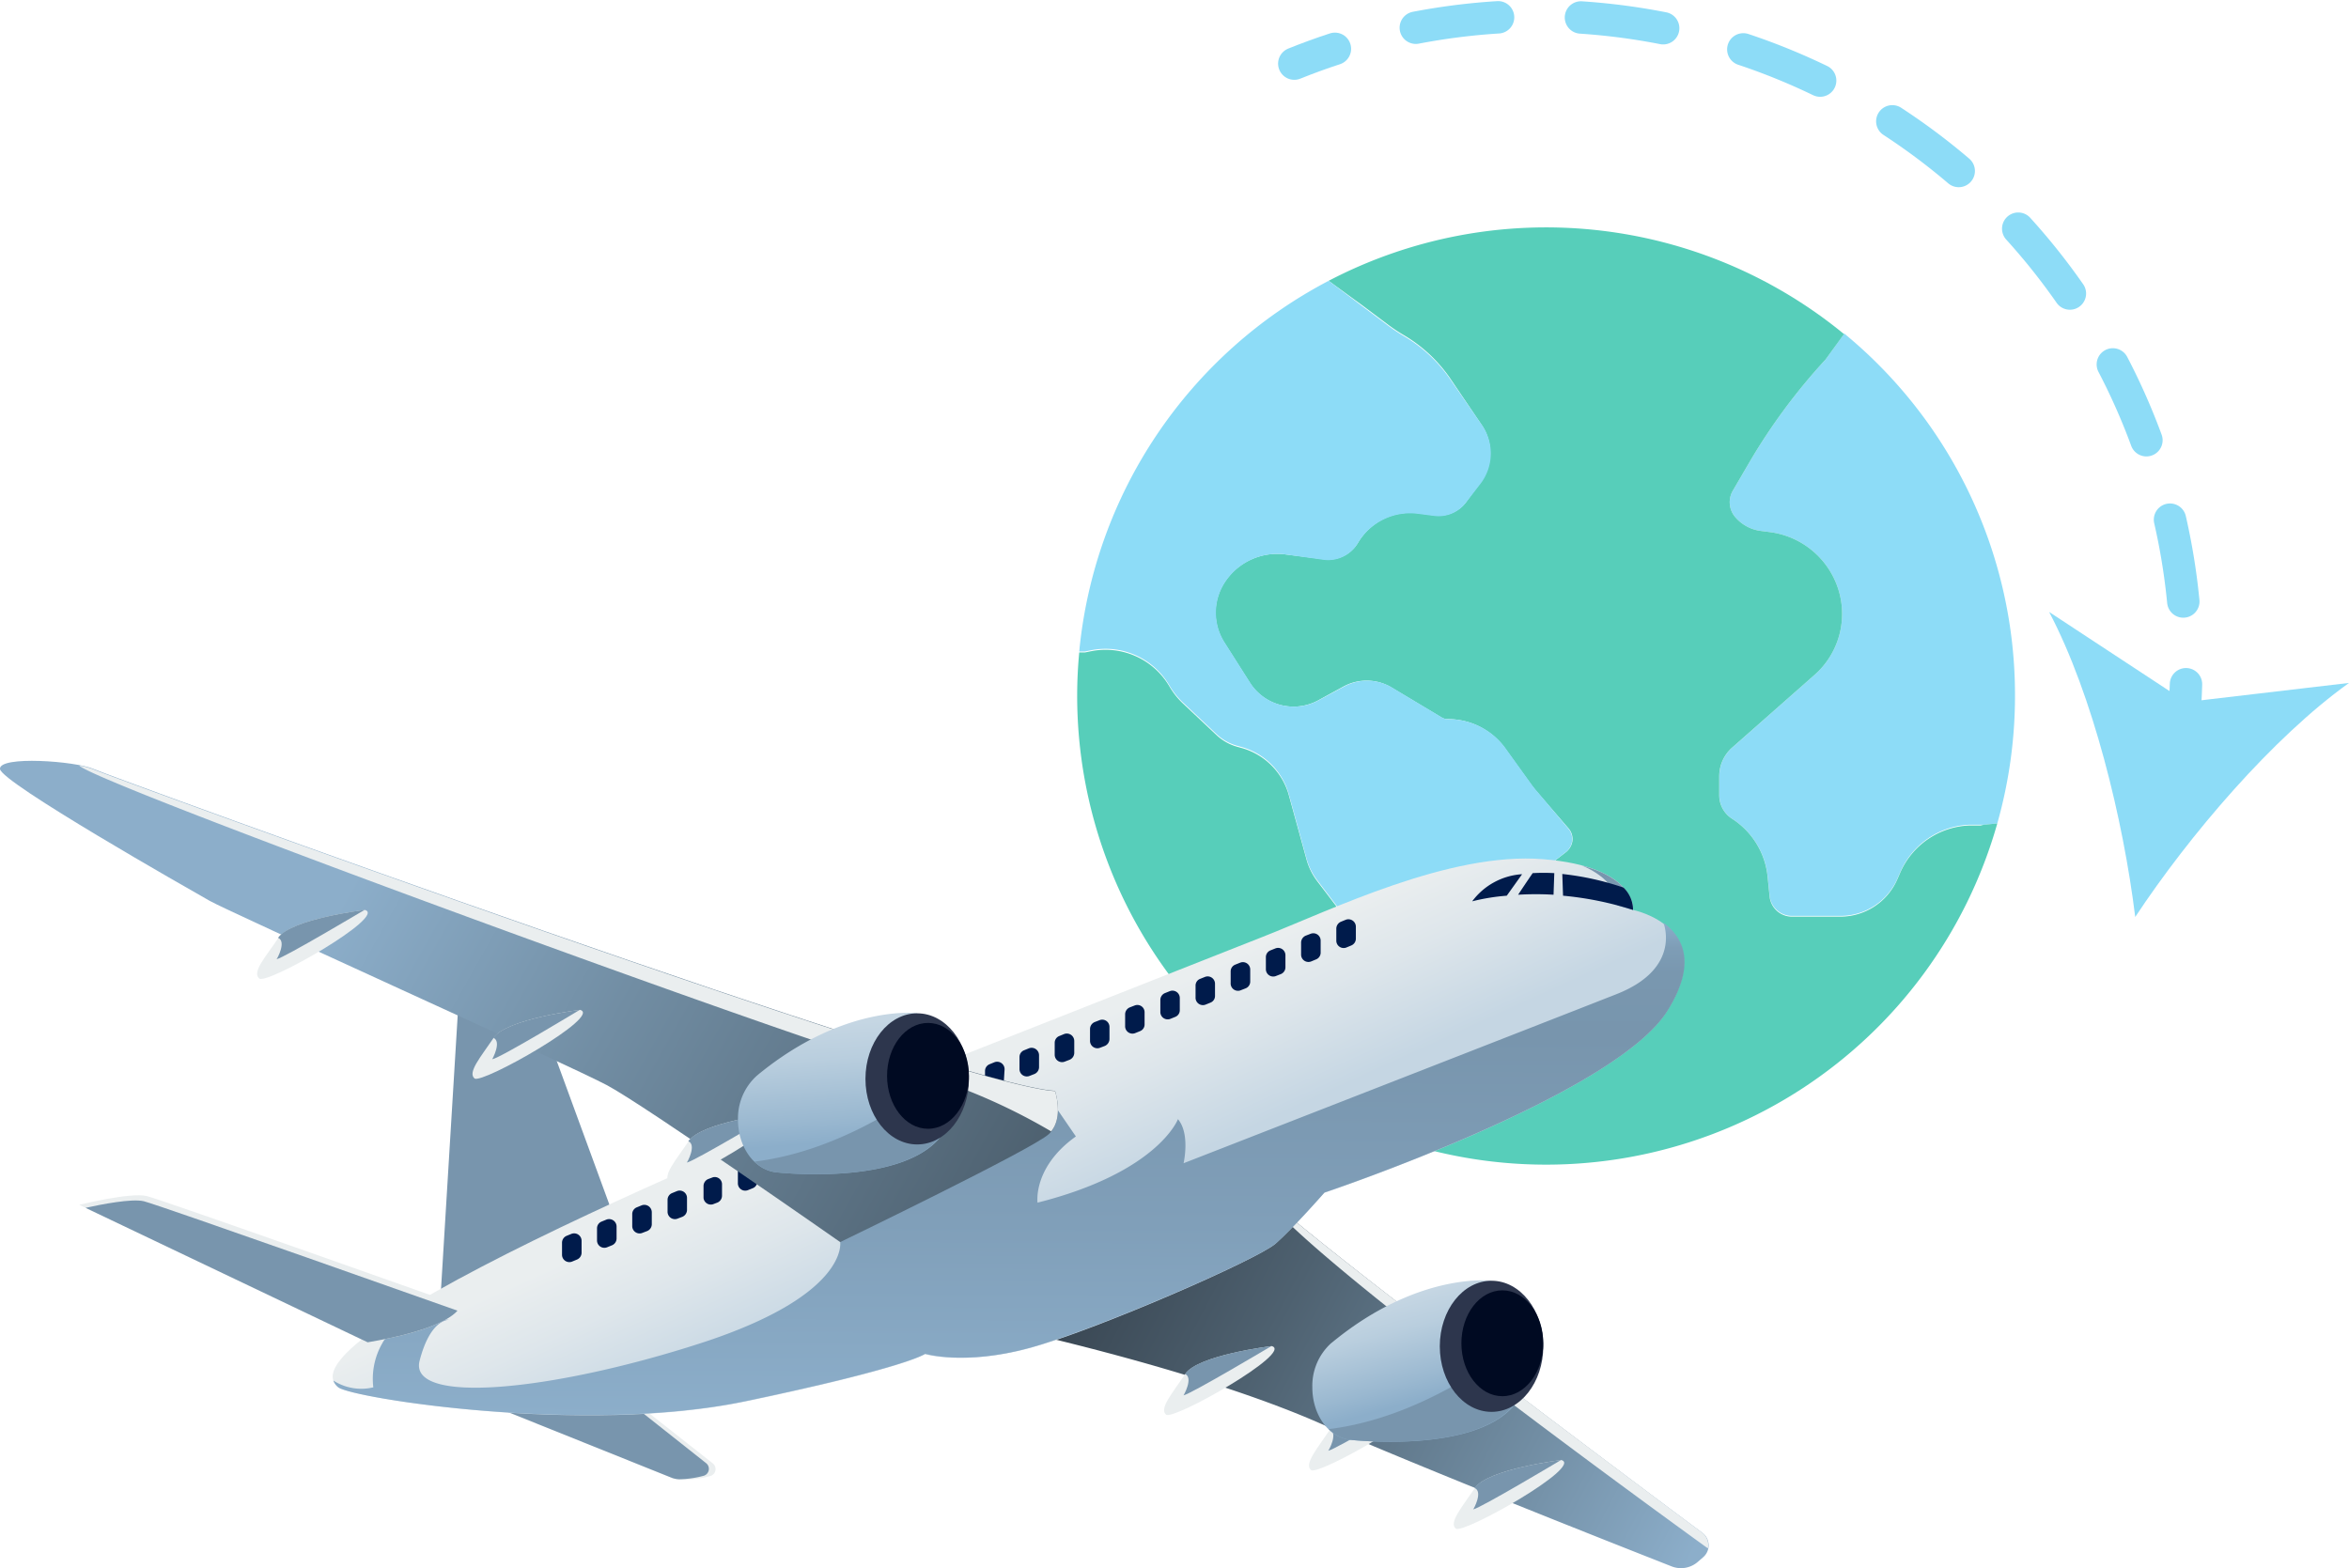<svg xmlns="http://www.w3.org/2000/svg" xmlns:xlink="http://www.w3.org/1999/xlink" viewBox="0 0 217.46 145.19"><defs><style>.cls-1{fill:#8ddcf7;}.cls-2{fill:#57ceba;}.cls-3,.cls-4{fill:none;stroke:#8ddcf7;stroke-linecap:round;stroke-linejoin:round;stroke-width:3px;}.cls-4{stroke-dasharray:7.68 7.68;}.cls-5{fill:url(#linear-gradient);}.cls-6{fill:#eaeeef;}.cls-7{fill:#7895ad;}.cls-8{fill:url(#linear-gradient-2);}.cls-9{fill:url(#linear-gradient-3);}.cls-10{fill:url(#linear-gradient-4);}.cls-11{fill:url(#linear-gradient-5);}.cls-12{fill:#001b4b;}.cls-13{fill:url(#linear-gradient-6);}.cls-14{fill:url(#linear-gradient-7);}.cls-15{fill:#2d364d;}.cls-16{fill:#000a22;}.cls-17{fill:url(#linear-gradient-8);}</style><linearGradient id="linear-gradient" x1="3225.76" y1="109.21" x2="3159.77" y2="143.88" gradientTransform="matrix(-1, 0, 0, 1, 3316.46, 0)" gradientUnits="userSpaceOnUse"><stop offset="0" stop-color="#303b45"/><stop offset="0.15" stop-color="#384551"/><stop offset="0.41" stop-color="#4e6170"/><stop offset="0.76" stop-color="#718da3"/><stop offset="1" stop-color="#8caeca"/></linearGradient><linearGradient id="linear-gradient-2" x1="3226.84" y1="99.73" x2="3220.58" y2="113.51" gradientTransform="matrix(-1, 0, 0, 1, 3316.46, 0)" gradientUnits="userSpaceOnUse"><stop offset="0" stop-color="#eaeeef"/><stop offset="0.4" stop-color="#dee6eb"/><stop offset="1" stop-color="#c5d6e3"/></linearGradient><linearGradient id="linear-gradient-3" x1="3274.83" y1="122.19" x2="3274.83" y2="122.19" gradientTransform="matrix(-1, 0, 0, 1, 3316.46, 0)" gradientUnits="userSpaceOnUse"><stop offset="0" stop-color="#8caeca"/><stop offset="0.02" stop-color="#86a7c2"/><stop offset="0.05" stop-color="#7e9db6"/><stop offset="0.1" stop-color="#7997af"/><stop offset="0.23" stop-color="#7895ad"/><stop offset="0.61" stop-color="#809fb9"/><stop offset="1" stop-color="#8caeca"/></linearGradient><linearGradient id="linear-gradient-4" x1="3222.96" y1="85.14" x2="3223.21" y2="131.26" xlink:href="#linear-gradient-3"/><linearGradient id="linear-gradient-5" x1="3167.67" y1="80.13" x2="3167.69" y2="84.23" xlink:href="#linear-gradient-3"/><linearGradient id="linear-gradient-6" x1="3181.93" y1="134.96" x2="3282.15" y2="78.58" xlink:href="#linear-gradient"/><linearGradient id="linear-gradient-7" x1="3187.59" y1="120.44" x2="3185.08" y2="129.63" gradientTransform="matrix(-1, 0, 0, 1, 3316.46, 0)" gradientUnits="userSpaceOnUse"><stop offset="0" stop-color="#c5d6e3"/><stop offset="0.29" stop-color="#b9cede"/><stop offset="0.8" stop-color="#9ab8d0"/><stop offset="1" stop-color="#8caeca"/></linearGradient><linearGradient id="linear-gradient-8" x1="3239.48" y1="94.85" x2="3238.65" y2="105.7" xlink:href="#linear-gradient-7"/></defs><g id="圖層_2" data-name="圖層 2"><g id="圖層_1-2" data-name="圖層 1"><path class="cls-1" d="M186.54,64.41a43.42,43.42,0,0,1-1.64,11.83l-1.24.12-.3,0-1.06,0a7.29,7.29,0,0,0-6.38,4.38l-.27.62a5.76,5.76,0,0,1-5.27,3.44H165.9A2.08,2.08,0,0,1,163.83,83l-.18-1.79a7.24,7.24,0,0,0-3.3-5.41,2.57,2.57,0,0,1-1.18-2.16V71.85a3.53,3.53,0,0,1,1.19-2.63L168,62.47a7.53,7.53,0,0,0,2.21-7.82,7.68,7.68,0,0,0-6.4-5.39l-.77-.1a3.73,3.73,0,0,1-2.38-1.26,2.12,2.12,0,0,1-.26-2.44l1.6-2.74a55.32,55.32,0,0,1,7-9.43l1.73-2.41A43.32,43.32,0,0,1,186.54,64.41Z"/><path class="cls-2" d="M183.66,76.36l1.24-.12A43.41,43.41,0,0,1,99.72,64.41c0-1.37.07-2.72.19-4l.52,0,.6-.12a6.85,6.85,0,0,1,7.25,3.3,7,7,0,0,0,1.25,1.56l3.09,2.91a4.6,4.6,0,0,0,1.95,1.09l.36.1a6.29,6.29,0,0,1,4.38,4.36l1.65,6a5.85,5.85,0,0,0,1,2l5,6.57a6.33,6.33,0,0,1,1.21,2.8l1.37,8.18a1.19,1.19,0,0,0,.42.75,1.15,1.15,0,0,0,1.17.16,2.31,2.31,0,0,0,1.41-1.92,8.26,8.26,0,0,1,1.92-4.53l1.45-1.75a3,3,0,0,0,.57-1L138,85.93a7.25,7.25,0,0,1,2.5-3.6l4.44-3.41a1.63,1.63,0,0,0,.62-1,1.5,1.5,0,0,0-.35-1.22l-3-3.48a8.11,8.11,0,0,1-.51-.65l-2.26-3.14a6.52,6.52,0,0,0-5.39-2.85,1.09,1.09,0,0,1-.61-.16l-4.62-2.77a4.5,4.5,0,0,0-4.41-.11L122,64.86a4.79,4.79,0,0,1-6.3-1.66l-2.37-3.73a5.14,5.14,0,0,1,.09-5.63A5.8,5.8,0,0,1,119,51.33l3.54.45a3.19,3.19,0,0,0,3.17-1.52,5.62,5.62,0,0,1,5.55-2.74l1.55.2a3.16,3.16,0,0,0,2.89-1.2L137,44.75a4.61,4.61,0,0,0,.13-5.46L134.23,35a13.55,13.55,0,0,0-4.32-4,15.37,15.37,0,0,1-1.3-.86l-2.48-1.86L123,26a43.44,43.44,0,0,1,47.71,4.93L169,33.29a55.32,55.32,0,0,0-7,9.43l-1.6,2.74a2.12,2.12,0,0,0,.26,2.44,3.73,3.73,0,0,0,2.38,1.26l.77.1a7.68,7.68,0,0,1,6.4,5.39A7.53,7.53,0,0,1,168,62.47l-7.65,6.75a3.53,3.53,0,0,0-1.19,2.63v1.79a2.57,2.57,0,0,0,1.18,2.16,7.24,7.24,0,0,1,3.3,5.41l.18,1.79a2.08,2.08,0,0,0,2.07,1.87h4.48a5.76,5.76,0,0,0,5.27-3.44l.27-.62a7.29,7.29,0,0,1,6.38-4.38l1.06,0Z"/><path class="cls-1" d="M145.18,76.71a1.5,1.5,0,0,1,.35,1.22,1.63,1.63,0,0,1-.62,1l-4.44,3.41a7.25,7.25,0,0,0-2.5,3.6l-1.49,4.84a3,3,0,0,1-.57,1l-1.45,1.75a8.26,8.26,0,0,0-1.92,4.53,2.31,2.31,0,0,1-1.41,1.92,1.15,1.15,0,0,1-1.17-.16,1.19,1.19,0,0,1-.42-.75l-1.37-8.18a6.33,6.33,0,0,0-1.21-2.8l-5-6.57a5.85,5.85,0,0,1-1-2l-1.65-6a6.29,6.29,0,0,0-4.38-4.36l-.36-.1a4.6,4.6,0,0,1-1.95-1.09l-3.09-2.91a7,7,0,0,1-1.25-1.56,6.85,6.85,0,0,0-7.25-3.3l-.6.12-.52,0A43.41,43.41,0,0,1,123,26l3.14,2.37,2.48,1.86a15.37,15.37,0,0,0,1.3.86,13.55,13.55,0,0,1,4.32,4l2.94,4.25a4.61,4.61,0,0,1-.13,5.46l-1.37,1.77a3.16,3.16,0,0,1-2.89,1.2l-1.55-.2a5.62,5.62,0,0,0-5.55,2.74,3.19,3.19,0,0,1-3.17,1.52L119,51.33a5.8,5.8,0,0,0-5.55,2.51,5.14,5.14,0,0,0-.09,5.63l2.37,3.73a4.79,4.79,0,0,0,6.3,1.66l2.43-1.31a4.5,4.5,0,0,1,4.41.11l4.62,2.77a1.09,1.09,0,0,0,.61.16,6.52,6.52,0,0,1,5.39,2.85l2.26,3.14a8.11,8.11,0,0,0,.51.65Z"/><path class="cls-3" d="M202.12,67.35c.13-1.33.21-2.66.25-4"/><path class="cls-4" d="M202.12,55.69A60,60,0,0,0,127.26,3.43"/><path class="cls-3" d="M123.58,4.52c-1.26.41-2.52.87-3.76,1.37"/><path class="cls-1" d="M197.67,84.9c5-7.57,12.72-16.61,19.79-21.67L202.39,65,189.7,56.66C193.75,64.35,196.56,75.88,197.67,84.9Z"/><path class="cls-5" d="M157.56,141.89c-7-5.19-36.43-27.22-40.65-31.44L93,122.93s17.61,3.78,29.08,8.8c9.82,4.29,27.7,11.34,32.68,13.3a2.37,2.37,0,0,0,2.39-.4l.53-.46A1.45,1.45,0,0,0,157.56,141.89Z"/><path class="cls-6" d="M116.91,110.45c4.22,4.22,33.69,26.25,40.65,31.44a1.44,1.44,0,0,1,.55,1.47C154.74,140.93,118.82,114.91,116.91,110.45Z"/><path class="cls-6" d="M144.54,135.18s-6.81.83-8,2.59-2.44,3.21-1.77,3.76S146.66,135.74,144.54,135.18Z"/><path class="cls-7" d="M136.51,137.77c1.22-1.76,8-2.59,8-2.59s-7.46,4.46-8.13,4.57C136.41,139.75,137.32,138.1,136.51,137.77Z"/><path class="cls-6" d="M131.14,129.76s-6.82.82-8,2.58-2.44,3.21-1.77,3.77S133.25,130.31,131.14,129.76Z"/><path class="cls-7" d="M123.1,132.34c1.22-1.76,8-2.58,8-2.58s-7.47,4.45-8.14,4.56C123,134.32,123.91,132.67,123.1,132.34Z"/><path class="cls-6" d="M117.73,124.63s-6.82.82-8,2.58-2.45,3.21-1.78,3.77S119.84,125.18,117.73,124.63Z"/><path class="cls-7" d="M109.7,127.21c1.21-1.76,8-2.58,8-2.58s-7.47,4.45-8.14,4.56C109.59,129.19,110.5,127.54,109.7,127.21Z"/><path class="cls-6" d="M66,135.5,57.75,129l-13.11.79,17.59,7.06A2.2,2.2,0,0,0,63,137a9.78,9.78,0,0,0,2.72-.33A.67.67,0,0,0,66,135.5Z"/><path class="cls-7" d="M62.23,136.84l-17.59-7.06L57.2,129l8.17,6.47a.67.67,0,0,1-.2,1.16,9.2,9.2,0,0,1-2.31.33A2.23,2.23,0,0,1,62.23,136.84Z"/><polygon class="cls-7" points="57.1 113.4 48.38 89.61 42.48 92.23 40.58 123.42 57.1 113.4"/><path class="cls-8" d="M31.32,128.45c1.31,1,22.76,4.43,37.69,1.31s16.6-4.38,16.6-4.38,3.66,1.07,9.71-.56,21.09-8.2,22.76-9.67,4.49-4.7,4.49-4.7,26.83-9,31.74-16.81-3.13-9.39-3.13-9.39.4-4-8.31-4.7-19.62,4.7-26,7.2L82.48,100.32S24.74,123.26,31.32,128.45Z"/><path class="cls-9" d="M41.62,122.19h0Z"/><path class="cls-10" d="M31.32,128.45a1.35,1.35,0,0,1-.46-.63,4.77,4.77,0,0,0,3.7.63,6.62,6.62,0,0,1,.83-4.08c1.29-2.43,5.77-2.21,6.23-2.18-.27,0-1.83.11-2.78,3.82-1,4.08,12.21,2.82,26-1.64S77.78,115,77.78,115c1.67-6.26,19.94-12.52,19.94-12.52l1.88,2.74c-4,2.85-3.55,6.13-3.55,6.13,11.17-2.82,13-7.73,13-7.73,1.15,1.36.52,4.08.52,4.08s34-13.26,40.09-15.66,4.33-6.61,4.33-6.61h0c1.74,1.26,3.18,3.69.37,8.17-4.91,7.83-31.74,16.81-31.74,16.81s-2.82,3.22-4.49,4.7-16.7,8-22.76,9.67-9.71.56-9.71.56-1.67,1.25-16.6,4.38S32.63,129.47,31.32,128.45Z"/><path class="cls-11" d="M146.39,80.12c5.07,1.33,4.79,4.13,4.79,4.13l-1.46-.42C149.73,81.32,146.39,80.12,146.39,80.12Z"/><path class="cls-12" d="M124.68,87.71l.41-.17a.69.69,0,0,0,.43-.61l0-1.11a.69.69,0,0,0-.94-.66l-.44.18a.7.7,0,0,0-.43.64v1.1A.68.68,0,0,0,124.68,87.71Z"/><path class="cls-12" d="M121.42,89l.41-.17a.67.67,0,0,0,.43-.61l0-1.11a.68.68,0,0,0-.94-.65l-.44.17a.7.7,0,0,0-.43.64v1.1A.68.68,0,0,0,121.42,89Z"/><path class="cls-12" d="M118.16,90.35l.41-.16a.68.68,0,0,0,.43-.62l0-1.11a.68.68,0,0,0-.93-.65l-.45.18a.67.67,0,0,0-.43.63v1.1A.68.68,0,0,0,118.16,90.35Z"/><path class="cls-12" d="M114.9,91.67l.41-.16a.67.67,0,0,0,.43-.62l0-1.11a.68.68,0,0,0-.93-.65l-.45.18a.67.67,0,0,0-.43.63V91A.68.68,0,0,0,114.9,91.67Z"/><path class="cls-12" d="M111.64,93l.42-.17a.66.66,0,0,0,.42-.62l0-1.11a.68.68,0,0,0-.93-.65l-.45.18a.66.66,0,0,0-.42.63v1.1A.68.68,0,0,0,111.64,93Z"/><path class="cls-12" d="M108.38,94.32l.42-.17a.66.66,0,0,0,.42-.61l0-1.12a.68.68,0,0,0-.93-.65l-.45.18a.69.69,0,0,0-.42.63v1.1A.68.68,0,0,0,108.38,94.32Z"/><path class="cls-12" d="M105.12,95.64l.42-.17a.66.66,0,0,0,.42-.61l0-1.11a.67.67,0,0,0-.93-.65l-.44.17a.7.7,0,0,0-.43.64V95A.68.68,0,0,0,105.12,95.64Z"/><path class="cls-12" d="M101.86,97l.42-.16a.71.71,0,0,0,.43-.62l0-1.11a.67.67,0,0,0-.93-.65l-.44.17a.7.7,0,0,0-.43.64v1.1A.68.68,0,0,0,101.86,97Z"/><path class="cls-12" d="M98.6,98.28l.42-.16a.7.7,0,0,0,.43-.62l0-1.11a.69.69,0,0,0-.94-.65l-.44.18a.67.67,0,0,0-.43.63v1.1A.68.68,0,0,0,98.6,98.28Z"/><path class="cls-12" d="M95.35,99.6l.41-.16a.69.69,0,0,0,.43-.62l0-1.11a.69.69,0,0,0-.94-.65l-.44.18a.67.67,0,0,0-.43.63V99A.68.68,0,0,0,95.35,99.6Z"/><path class="cls-12" d="M92.09,100.93l.41-.17a.69.69,0,0,0,.43-.61L93,99a.69.69,0,0,0-.94-.65l-.44.18a.67.67,0,0,0-.43.63v1.1A.69.69,0,0,0,92.09,100.93Z"/><path class="cls-12" d="M88.83,102.25l.41-.17a.69.69,0,0,0,.43-.61l0-1.11a.69.69,0,0,0-.94-.66l-.44.18a.69.69,0,0,0-.43.63v1.11A.68.68,0,0,0,88.83,102.25Z"/><path class="cls-12" d="M85.57,103.57l.41-.17a.69.69,0,0,0,.43-.61l0-1.11a.68.68,0,0,0-.94-.65l-.44.17a.7.7,0,0,0-.43.64v1.1A.68.68,0,0,0,85.57,103.57Z"/><path class="cls-12" d="M82.31,104.89l.41-.16a.68.68,0,0,0,.43-.62l0-1.11a.69.69,0,0,0-.94-.65l-.44.18a.67.67,0,0,0-.43.63v1.1A.68.68,0,0,0,82.31,104.89Z"/><path class="cls-12" d="M79.05,106.21l.41-.16a.68.68,0,0,0,.43-.62l0-1.11a.69.69,0,0,0-.94-.65l-.44.18a.67.67,0,0,0-.43.63v1.1A.68.68,0,0,0,79.05,106.21Z"/><path class="cls-12" d="M75.79,107.54l.41-.17a.67.67,0,0,0,.43-.62l0-1.11a.68.68,0,0,0-.93-.65l-.45.18a.67.67,0,0,0-.43.63v1.1A.69.69,0,0,0,75.79,107.54Z"/><path class="cls-12" d="M72.53,108.86l.41-.17a.66.66,0,0,0,.43-.61l0-1.12a.68.68,0,0,0-.93-.65l-.45.18a.68.68,0,0,0-.43.63v1.1A.69.69,0,0,0,72.53,108.86Z"/><path class="cls-12" d="M69.27,110.18l.42-.17a.66.66,0,0,0,.42-.61l0-1.11a.67.67,0,0,0-.93-.65l-.45.17a.7.7,0,0,0-.42.64v1.1A.68.68,0,0,0,69.27,110.18Z"/><path class="cls-12" d="M66,111.5l.42-.16a.69.69,0,0,0,.42-.62l0-1.11A.67.67,0,0,0,66,109l-.45.17a.7.7,0,0,0-.42.64v1.1A.68.68,0,0,0,66,111.5Z"/><path class="cls-12" d="M62.75,112.82l.42-.16a.7.7,0,0,0,.43-.62l0-1.11a.68.68,0,0,0-.93-.65l-.44.18a.67.67,0,0,0-.43.63v1.1A.68.68,0,0,0,62.75,112.82Z"/><path class="cls-12" d="M59.49,114.14l.42-.16a.69.69,0,0,0,.43-.62l0-1.11a.69.69,0,0,0-.94-.65l-.44.18a.67.67,0,0,0-.43.63v1.1A.68.68,0,0,0,59.49,114.14Z"/><path class="cls-12" d="M56.23,115.47l.42-.17a.69.69,0,0,0,.43-.61l0-1.12a.69.69,0,0,0-.94-.65l-.44.18a.67.67,0,0,0-.43.63v1.1A.68.68,0,0,0,56.23,115.47Z"/><path class="cls-12" d="M53,116.79l.41-.17a.69.69,0,0,0,.43-.61l0-1.11a.69.69,0,0,0-.94-.66l-.44.18a.69.69,0,0,0-.43.63v1.11A.68.68,0,0,0,53,116.79Z"/><path class="cls-12" d="M139.49,82.93a19,19,0,0,0-3.2.52,6.24,6.24,0,0,1,4.62-2.51Z"/><path class="cls-12" d="M144.63,80.92a26.11,26.11,0,0,1,5.67,1.26h0a2.91,2.91,0,0,1,.88,2.07,30.32,30.32,0,0,0-6.48-1.32Z"/><path class="cls-12" d="M141.89,80.84a18.47,18.47,0,0,1,2,0l-.07,2a27.85,27.85,0,0,0-3.28,0C141,82.15,141.51,81.38,141.89,80.84Z"/><path class="cls-13" d="M97.67,101s.89,2.63-.57,4S77.78,115,77.78,115s-18.1-12.66-21.58-14.52-34.9-16-36.78-17.07S.11,72.45,0,71.2s7-.74,8.67,0S88.43,100.48,97.67,101Z"/><path class="cls-6" d="M83.18,98.88c-9.44-2.61-74.54-26.41-75.84-28a6.44,6.44,0,0,1,1.33.36c1.67.73,79.76,29.28,89,29.78,0,0,.79,2.35-.36,3.73A55.5,55.5,0,0,0,83.18,98.88Z"/><path class="cls-6" d="M7.34,111.55s4.74-1.18,6.25-.81,29,10.14,29,10.14-.15,2-8.58,3.4Z"/><path class="cls-7" d="M42.35,121.35c-.59.68-2.45,1.93-8.31,2.93L7.92,111.83c1.44-.32,4.29-.88,5.4-.61C14.83,111.6,42.25,121.32,42.35,121.35Z"/><path class="cls-14" d="M121.49,128.45a5.33,5.33,0,0,1,1.73-4.08h0l.14-.11c8-6.56,14.72-5.68,14.72-5.68s2.4,6.91,2.1,11.53c-3.77,4.52-15.16,3.2-15.16,3.2h0C123,133.1,121.49,131,121.49,128.45Z"/><path class="cls-7" d="M125,133.31h0a3.42,3.42,0,0,1-2-1h.07c6.25-.78,12.11-4,16.65-7.35a21.82,21.82,0,0,1,.43,5.12C136.41,134.63,125,133.31,125,133.31Z"/><ellipse class="cls-15" cx="138.08" cy="124.65" rx="4.79" ry="6.07"/><ellipse class="cls-16" cx="139.08" cy="124.37" rx="3.79" ry="4.9"/><path class="cls-6" d="M71.75,103.07s-6.82.83-8,2.59-2.45,3.2-1.78,3.76S73.87,103.63,71.75,103.07Z"/><path class="cls-7" d="M63.72,105.66c1.21-1.76,8-2.59,8-2.59s-7.47,4.46-8.14,4.57C63.61,107.64,64.52,106,63.72,105.66Z"/><path class="cls-6" d="M53.7,93.5s-6.81.83-8,2.59-2.44,3.21-1.77,3.76S55.82,94.06,53.7,93.5Z"/><path class="cls-7" d="M45.67,96.09c1.22-1.76,8-2.59,8-2.59S46.24,98,45.57,98.07C45.57,98.07,46.48,96.42,45.67,96.09Z"/><path class="cls-6" d="M33.78,84.25s-6.82.82-8,2.58S23.3,90,24,90.6,35.89,84.8,33.78,84.25Z"/><path class="cls-7" d="M25.74,86.83c1.22-1.76,8-2.58,8-2.58s-7.47,4.45-8.14,4.56C25.64,88.81,26.55,87.16,25.74,86.83Z"/><path class="cls-17" d="M68.32,103.68a5.31,5.31,0,0,1,1.73-4.07h0l.14-.12c8-6.55,14.72-5.68,14.72-5.68s2.4,6.91,2.1,11.53c-3.77,4.52-15.16,3.2-15.16,3.2h0C69.87,108.33,68.32,106.24,68.32,103.68Z"/><path class="cls-7" d="M71.85,108.54h0a3.47,3.47,0,0,1-2-1h.07c6.25-.78,12.11-4,16.65-7.36a21.87,21.87,0,0,1,.43,5.12C83.24,109.86,71.85,108.54,71.85,108.54Z"/><ellipse class="cls-15" cx="84.91" cy="99.89" rx="4.79" ry="6.07"/><ellipse class="cls-16" cx="85.91" cy="99.61" rx="3.79" ry="4.9"/></g></g></svg>